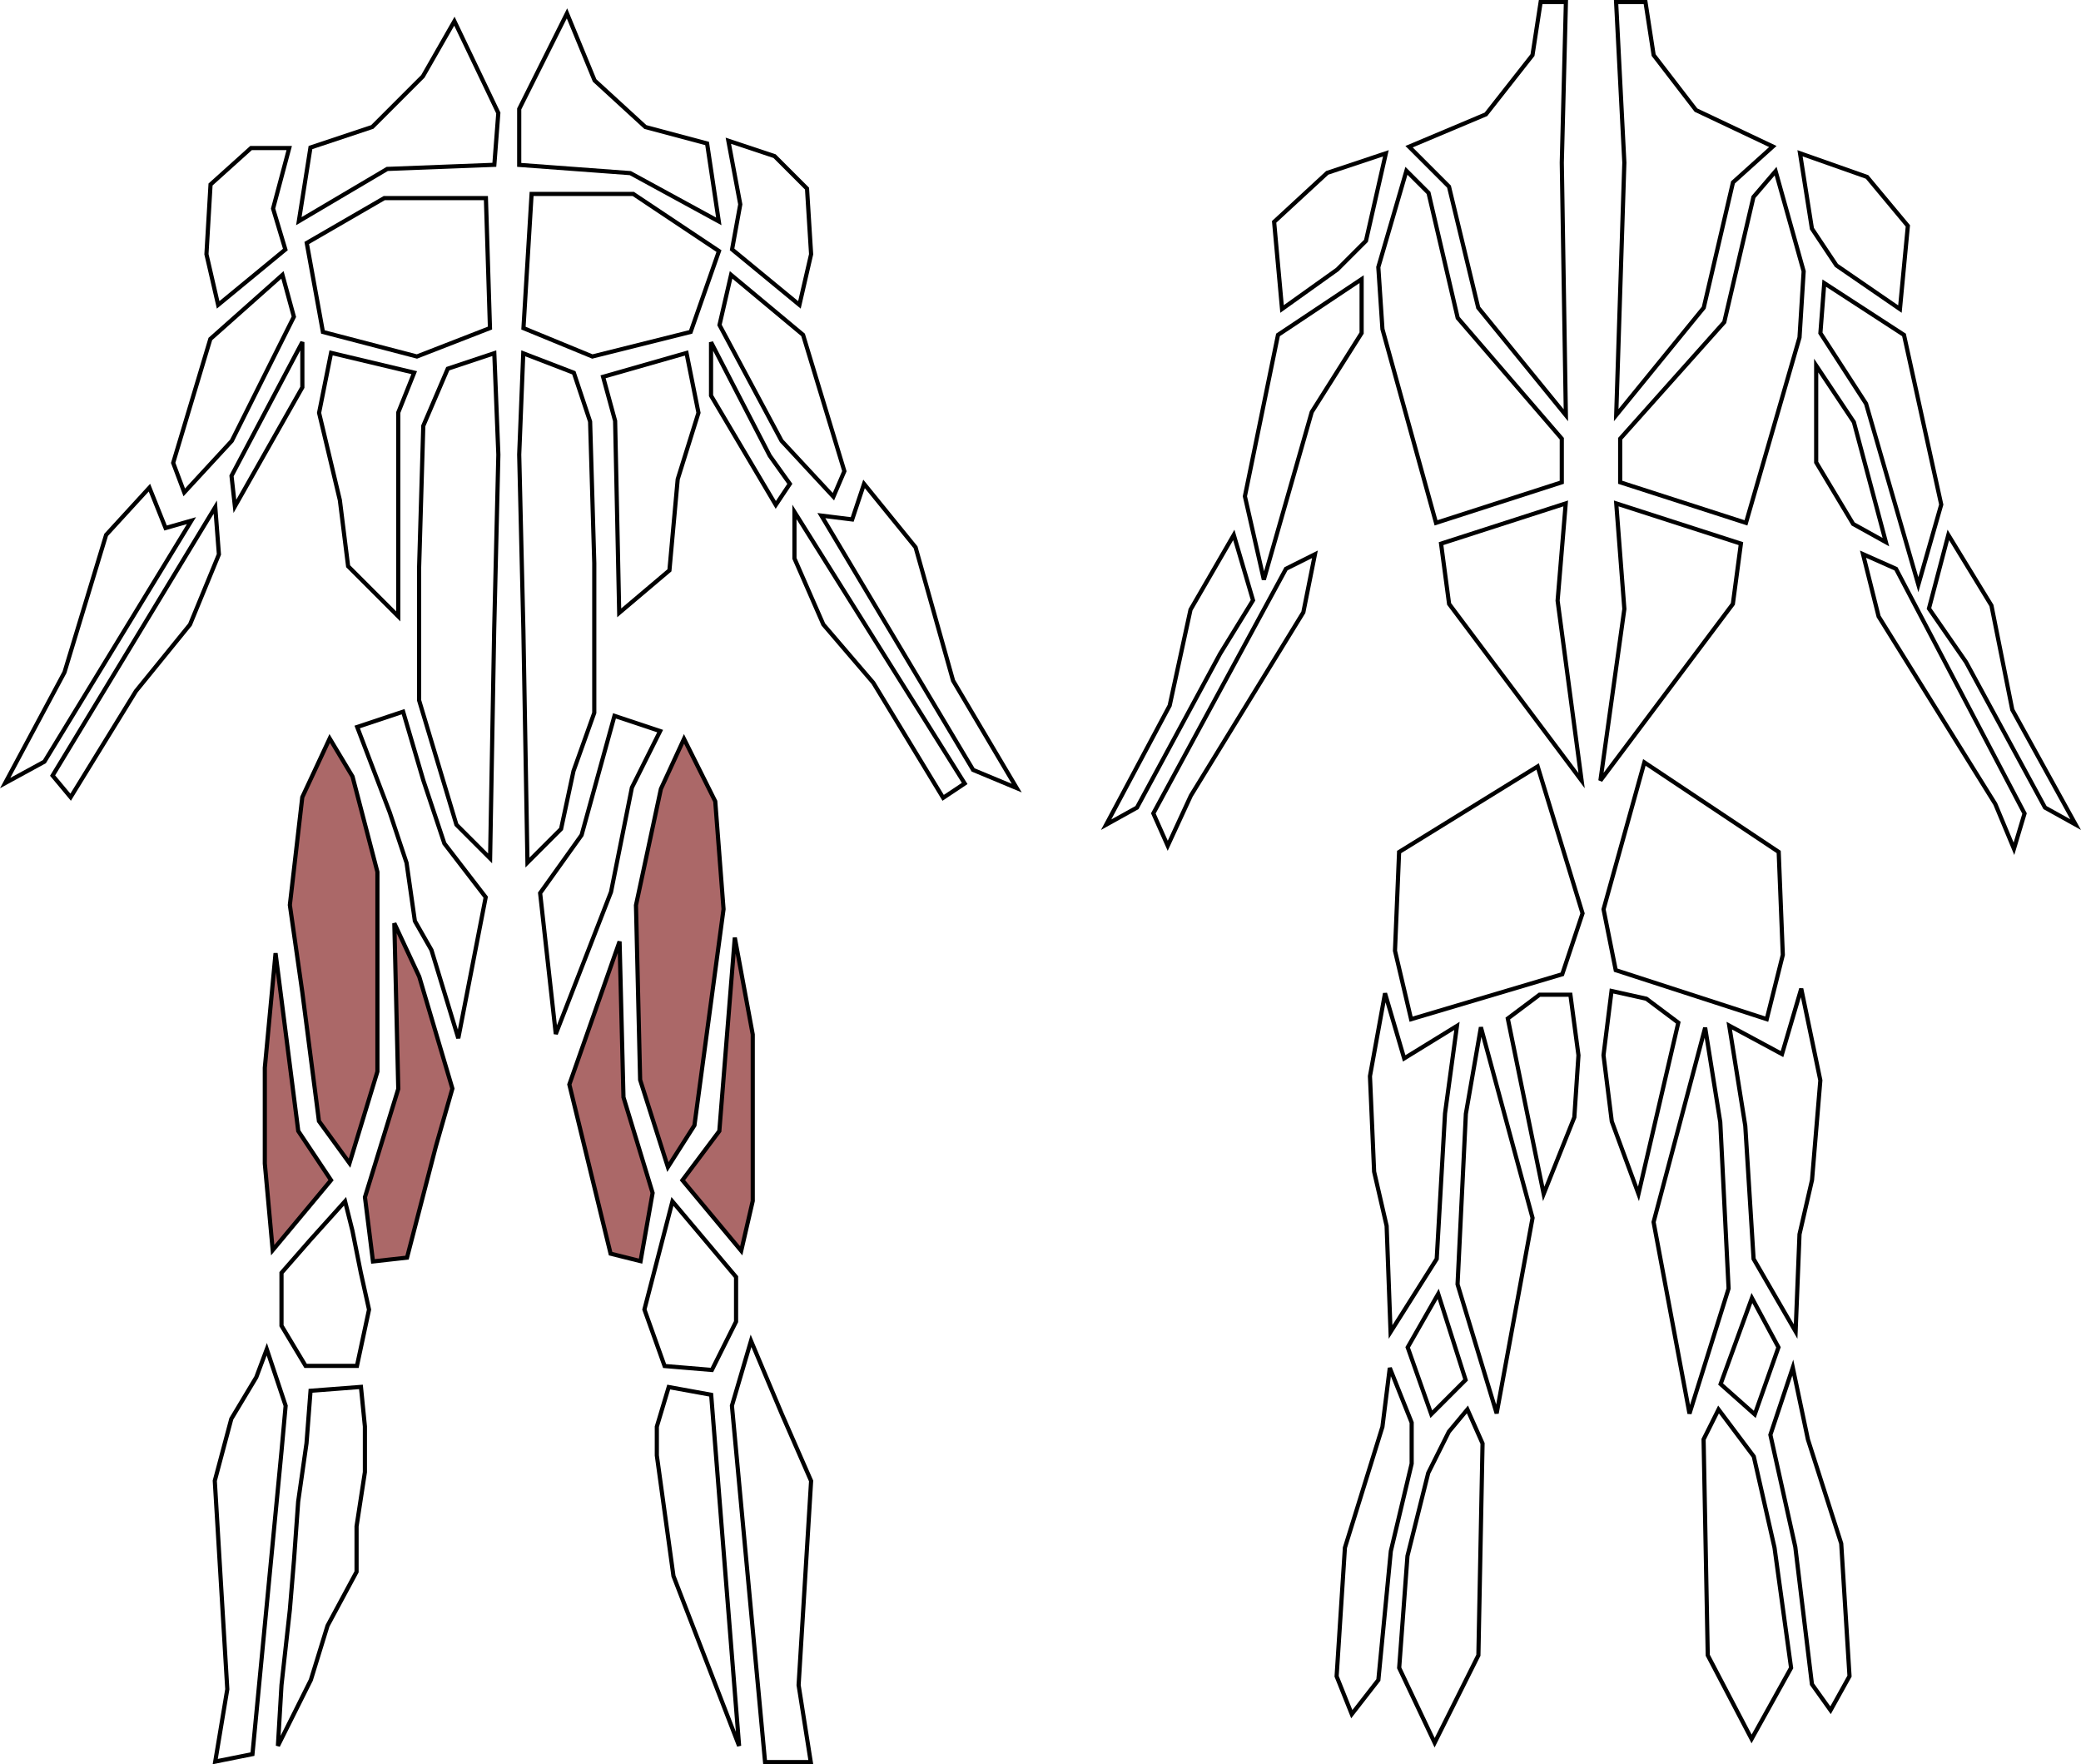 <svg width="499" height="423" viewBox="0 0 499 423" fill="none" xmlns="http://www.w3.org/2000/svg">
<path d="M142.038 85.475L125.521 78.674L127.471 46.5H151.849L172.4 60.201L165.617 79.58L142.038 85.475Z" stroke="black"/>
<path d="M77.435 79.597L73.555 58.257L92.134 47.5H116.515L117.489 78.662L99.97 85.475L77.435 79.597Z" stroke="black"/>
<path d="M134.542 198.751L126.479 206.814L125.5 150.991L125.5 150.988L124.5 109.004L125.472 84.717L137.6 89.382L141.502 101.088L142.5 135.007V170.913L137.529 184.832L137.518 184.863L137.511 184.895L134.542 198.751Z" stroke="black"/>
<path d="M147.5 100.989L147.499 100.928L147.482 100.868L144.612 90.345L164.616 84.63L167.485 98.973L162.523 114.851L162.507 114.902L162.502 114.955L160.521 136.751L148.478 146.941L147.5 100.989Z" stroke="black"/>
<path d="M95.5 99V147.793L83.475 135.768L81.496 119.938L81.493 119.911L81.486 119.884L76.512 98.991L79.389 84.606L99.321 89.352L95.536 98.814L95.5 98.904V99Z" stroke="black"/>
<path d="M55.584 105.713L44.183 118.064L41.527 110.982L50.438 81.279L67.73 65.909L70.467 75.947L55.584 105.713Z" stroke="black"/>
<path d="M151.239 41.561L151.145 41.509L151.037 41.501L124.5 39.536V26.118L135.956 3.206L142.538 19.19L142.58 19.293L142.662 19.369L154.662 30.369L154.753 30.451L154.871 30.483L169.554 34.399L172.356 53.079L151.239 41.561Z" stroke="black"/>
<path d="M89.158 30.474L89.27 30.437L89.354 30.354L101.354 18.354L101.401 18.306L101.434 18.248L108.961 5.077L119.491 27.095L118.536 39.517L92.981 40.5L92.855 40.505L92.746 40.569L71.659 53.03L74.447 35.378L89.158 30.474Z" stroke="black"/>
<path d="M177.492 49.089L177.508 48.999L177.491 48.908L174.648 33.743L185.73 37.437L193.513 45.22L194.496 60.959L191.694 73.101L175.544 59.801L177.492 49.089Z" stroke="black"/>
<path d="M60.192 35.5H69.349L65.517 49.871L65.48 50.008L65.521 50.144L68.426 59.825L52.306 73.101L49.503 60.958L50.487 44.234L60.192 35.5Z" stroke="black"/>
<path d="M151.553 188.776L151.523 188.836L151.51 188.902L146.518 213.859L133.272 247.921L129.518 214.135L139.407 200.291L139.458 200.218L139.482 200.133L147.342 171.641L158.295 175.292L151.553 188.776Z" stroke="black"/>
<path d="M93.467 194.822L85.653 174.309L96.666 170.638L101.52 187.141L101.523 187.15L101.526 187.158L106.526 202.158L106.552 202.238L106.604 202.305L116.466 215.126L109.893 248.931L103.478 227.854L103.462 227.801L103.434 227.752L99.481 220.835L97.495 206.929L97.489 206.885L97.474 206.842L93.474 194.842L93.471 194.832L93.467 194.822Z" stroke="black"/>
<path d="M72.496 237.936L72.496 237.936L72.495 237.929L69.504 216.993L72.487 191.138L79.055 177.064L84.534 186.196L90.5 209.064V256.926L83.814 278.894L76.48 268.809L72.496 237.936Z" fill="#AB6868" stroke="black"/>
<path d="M95.478 261.147L95.502 261.069L95.5 260.988L94.557 221.375L100.531 234.178L108.479 261.003L104.519 274.863L104.519 274.863L104.516 274.875L97.602 301.541L89.435 302.449L87.51 287.044L95.478 261.147Z" fill="#AB6868" stroke="black"/>
<path d="M86.51 305.098L86.51 305.098L86.512 305.108L88.488 314.002L85.596 327.5H73.283L67.5 317.862V305.188L74.374 297.332L82.743 288.033L84.512 295.11L86.51 305.098Z" stroke="black"/>
<path d="M175.507 337.049L180.084 321.487L187.539 339.194L187.539 339.194L187.542 339.2L194.494 355.09L191.501 403.969L191.498 404.024L191.506 404.078L194.415 422.5H183.456L175.507 337.049Z" stroke="black"/>
<path d="M160.35 332.572L170.532 334.423L177.229 418.618L161.487 377.874L157.5 348.966V342.073L160.35 332.572Z" stroke="black"/>
<path d="M85.506 365.924L85.5 365.962V366V376.874L78.56 389.763L78.537 389.806L78.522 389.853L74.534 402.813L66.642 418.598L67.498 404.042L69.497 386.055L69.497 386.055L69.498 386.042L70.498 374.042L70.498 374.042L70.499 374.036L71.498 360.053L73.495 346.071L73.497 346.055L73.499 346.038L74.466 333.466L86.551 332.536L87.5 342.025V352.962L85.506 365.924Z" stroke="black"/>
<path d="M61.429 330.257L61.452 330.218L61.468 330.176L63.972 323.498L68.493 337.059L67.502 347.952L67.502 347.955L60.538 420.583L51.612 422.368L54.493 405.082L54.502 405.026L54.499 404.97L51.504 355.051L55.465 340.197L61.429 330.257Z" stroke="black"/>
<path d="M15.441 161.236L15.464 161.192L15.479 161.145L25.445 128.254L35.831 116.924L39.536 126.186L39.703 126.605L40.137 126.481L45.906 124.832L10.643 182.625L1.232 187.758L15.441 161.236Z" stroke="black"/>
<path d="M63.5 256.023L66.076 228.545L71.504 271.063L71.519 271.18L71.584 271.277L79.377 282.967L65.389 299.753L63.5 278.977V256.023Z" fill="#AB6868" stroke="black"/>
<path d="M154.523 313.977L161.241 288.063L176.5 306.182V316.882L170.704 328.474L159.363 327.528L154.523 313.977Z" stroke="black"/>
<path d="M172.4 271.3L172.487 271.184L172.498 271.04L176.197 224.809L180.5 248.046V287.943L177.739 299.906L163.637 282.984L172.4 271.3Z" fill="#AB6868" stroke="black"/>
<path d="M155.489 203.105L158.477 189.159L164.018 177.154L171.509 192.136L173.497 217.986L166.519 269.824L160.152 279.829L153.498 258.917L152.501 217.047L155.489 203.105Z" fill="#AB6868" stroke="black"/>
<path d="M136.521 260.026L148.568 225.737L149.5 263.012L149.502 263.081L149.522 263.146L156.487 286.031L153.601 302.385L146.414 300.588L136.521 260.026Z" fill="#AB6868" stroke="black"/>
<path d="M118.5 150.988L118.5 150.991L117.521 205.814L109.443 197.736L100.5 167.927V136.007L101.497 102.11L107.371 88.403L118.527 84.685L119.5 109.004L118.5 150.988Z" stroke="black"/>
<path d="M203.938 124.496L204.345 124.547L204.474 124.158L207.186 116.022L219.547 131.235L228.519 163.135L228.536 163.198L228.57 163.255L243.802 188.959L233.345 184.602L196.954 123.623L203.938 124.496Z" stroke="black"/>
<path d="M184.556 109.23L184.572 109.261L184.593 109.291L189.393 116.01L186.025 121.061L170.5 94.863V82.055L184.556 109.23Z" stroke="black"/>
<path d="M209.427 163.741L209.406 163.706L209.38 163.675L197.428 149.731L190.5 133.895V122.739L231.318 187.854L226.157 191.295L209.427 163.741Z" stroke="black"/>
<path d="M187.41 105.707L172.529 77.929L175.304 65.904L192.565 80.288L202.469 112.971L199.843 119.096L187.41 105.707Z" stroke="black"/>
<path d="M32.612 165.685L32.591 165.71L32.574 165.738L16.939 191.145L12.613 185.954L51.621 121.59L52.492 132.92L45.566 149.742L32.612 165.685Z" stroke="black"/>
<path d="M56.326 121.41L55.514 114.098L72.5 82.013V92.868L56.326 121.41Z" stroke="black"/>
<path d="M369.429 0.5H375.487L374.5 38.987L374.5 38.998L374.5 39.008L375.477 99.566L354.459 73.772L347.486 44.883L347.453 44.746L347.354 44.646L337.879 35.172L356.194 27.461L356.313 27.411L356.393 27.309L367.393 13.309L367.474 13.206L367.494 13.076L369.429 0.5Z" stroke="black"/>
<path d="M406.786 26.452L425.108 35.13L415.666 43.628L415.549 43.733L415.513 43.886L408.539 73.774L387.547 99.537L389.5 39.016L389.5 38.995L389.499 38.974L387.526 0.5H394.571L396.506 13.076L396.525 13.203L396.604 13.305L406.604 26.305L406.677 26.4L406.786 26.452Z" stroke="black"/>
<path d="M305.52 53.2L318.26 41.44L332.316 36.755L327.544 57.748L320.676 64.617L307.419 74.086L305.52 53.2Z" stroke="black"/>
<path d="M434.477 54.814L431.625 36.751L447.704 42.426L457.482 54.16L455.583 74.106L440.363 63.642L434.477 54.814Z" stroke="black"/>
<path d="M349.513 76.114L349.541 76.233L349.621 76.326L374.5 105.186V115.636L344.343 125.364L331.496 78.916L330.505 64.055L337.244 40.951L342.546 46.253L349.513 76.114Z" stroke="black"/>
<path d="M413.373 77.333L413.458 77.238L413.487 77.114L420.459 47.233L425.771 41.036L432.496 65.053L431.504 80.914L418.663 125.366L388.5 115.636V105.191L413.373 77.333Z" stroke="black"/>
<path d="M314.577 98.733L314.539 98.794L314.519 98.863L303.055 138.987L298.512 118.995L306.448 80.302L326.5 66.934V79.855L314.577 98.733Z" stroke="black"/>
<path d="M465.485 120.984L459.997 140.189L447.48 96.861L447.46 96.79L447.42 96.728L436.511 79.87L437.434 67.878L456.556 80.308L465.485 120.984Z" stroke="black"/>
<path d="M435.5 110.862V87.651L444.538 101.209L452.213 129.991L444.36 125.628L435.5 110.862Z" stroke="black"/>
<path d="M373.502 143.958L373.497 144.012L373.504 144.066L379.251 187.168L347.478 144.804L345.551 130.348L375.439 120.706L373.502 143.958Z" stroke="black"/>
<path d="M415.522 144.804L383.763 187.149L389.495 146.069L389.503 146.016L389.499 145.962L387.556 120.705L417.449 130.348L415.522 144.804Z" stroke="black"/>
<path d="M482.51 170.098L482.525 170.174L482.562 170.242L497.721 197.718L490.37 193.634L471.439 158.761L471.427 158.738L471.411 158.715L462.542 145.905L467.185 128.262L477.527 145.185L482.51 170.098Z" stroke="black"/>
<path d="M478.462 192.808L478.446 192.77L478.425 192.736L450.466 147.803L446.734 132.873L454.638 136.386L485.462 195.052L482.923 203.516L478.462 192.808Z" stroke="black"/>
<path d="M280.441 169.235L280.474 169.174L280.489 169.106L285.472 146.183L295.849 128.259L300.458 143.928L292.574 156.738L292.567 156.75L292.56 156.762L272.63 193.634L265.239 197.74L280.441 169.235Z" stroke="black"/>
<path d="M285.574 190.738L285.558 190.764L285.546 190.79L280.009 202.788L276.557 195.022L308.364 136.377L315.309 132.904L312.527 146.814L285.574 190.738Z" stroke="black"/>
<path d="M334.502 227.952L335.489 204.286L368.711 183.766L379.475 218.993L374.608 233.595L338.365 244.37L334.502 227.952Z" stroke="black"/>
<path d="M387.433 232.615L384.514 218.019L394.297 182.799L426.511 204.275L427.498 228.948L423.645 244.359L387.433 232.615Z" stroke="black"/>
<path d="M361.553 244.21L369.167 238.5H376.562L378.498 253.017L377.506 267.888L370.155 286.265L361.553 244.21Z" stroke="black"/>
<path d="M384.504 253L386.428 237.607L394.786 239.465L402.439 245.204L392.891 286.259L386.489 268.881L384.504 253Z" stroke="black"/>
<path d="M332.115 238.163L336.52 253.141L336.705 253.769L337.262 253.426L349.362 245.98L346.505 266.932L346.502 266.952L346.501 266.971L344.508 301.842L333.44 319.367L332.5 293.981L332.498 293.934L332.487 293.888L329.498 280.932L328.502 258.034L332.115 238.163Z" stroke="black"/>
<path d="M427.48 252.141L431.917 237.054L436.496 259.031L434.505 282.923L431.513 295.888L431.502 295.933L431.5 295.98L430.569 319.258L420.492 301.851L418.499 269.969L418.498 269.945L418.494 269.921L414.654 245.92L426.763 252.44L427.306 252.733L427.48 252.141Z" stroke="black"/>
<path d="M351.498 267.055L355.106 246.306L367.488 292.021L358.881 338.882L349.504 307.938L351.498 267.055Z" stroke="black"/>
<path d="M396.512 293.019L408.879 246.407L412.502 269.052L414.496 308.936L405.122 338.935L396.512 293.019Z" stroke="black"/>
<path d="M343.207 339.085L337.548 323.049L344.869 310.237L351.431 330.862L343.207 339.085Z" stroke="black"/>
<path d="M420.776 339.132L412.586 331.852L420.089 311.219L426.455 323.042L420.776 339.132Z" stroke="black"/>
<path d="M331.478 342.148L331.491 342.106L331.496 342.062L333.256 327.986L338.5 341.096V350.941L333.514 371.884L333.506 371.918L333.502 371.952L330.516 402.808L324.14 411.005L320.506 401.919L322.495 371.091L331.478 342.148Z" stroke="black"/>
<path d="M342.472 353.175L347.421 343.276L351.87 337.938L355.498 346.101L354.502 396.877L344.012 417.858L335.508 399.905L337.495 373.08L342.472 353.175Z" stroke="black"/>
<path d="M409.498 396.872L408.502 345.113L412.085 337.947L420.536 349.215L425.508 371.09L429.482 399.903L420.013 416.947L409.498 396.872Z" stroke="black"/>
<path d="M429.891 327.909L433.511 345.103L433.516 345.128L433.524 345.152L441.505 370.093L443.492 401.885L438.947 410.066L434.481 403.813L430.496 370.94L430.493 370.915L430.488 370.892L424.518 344.027L429.891 327.909Z" stroke="black"/>
</svg>
